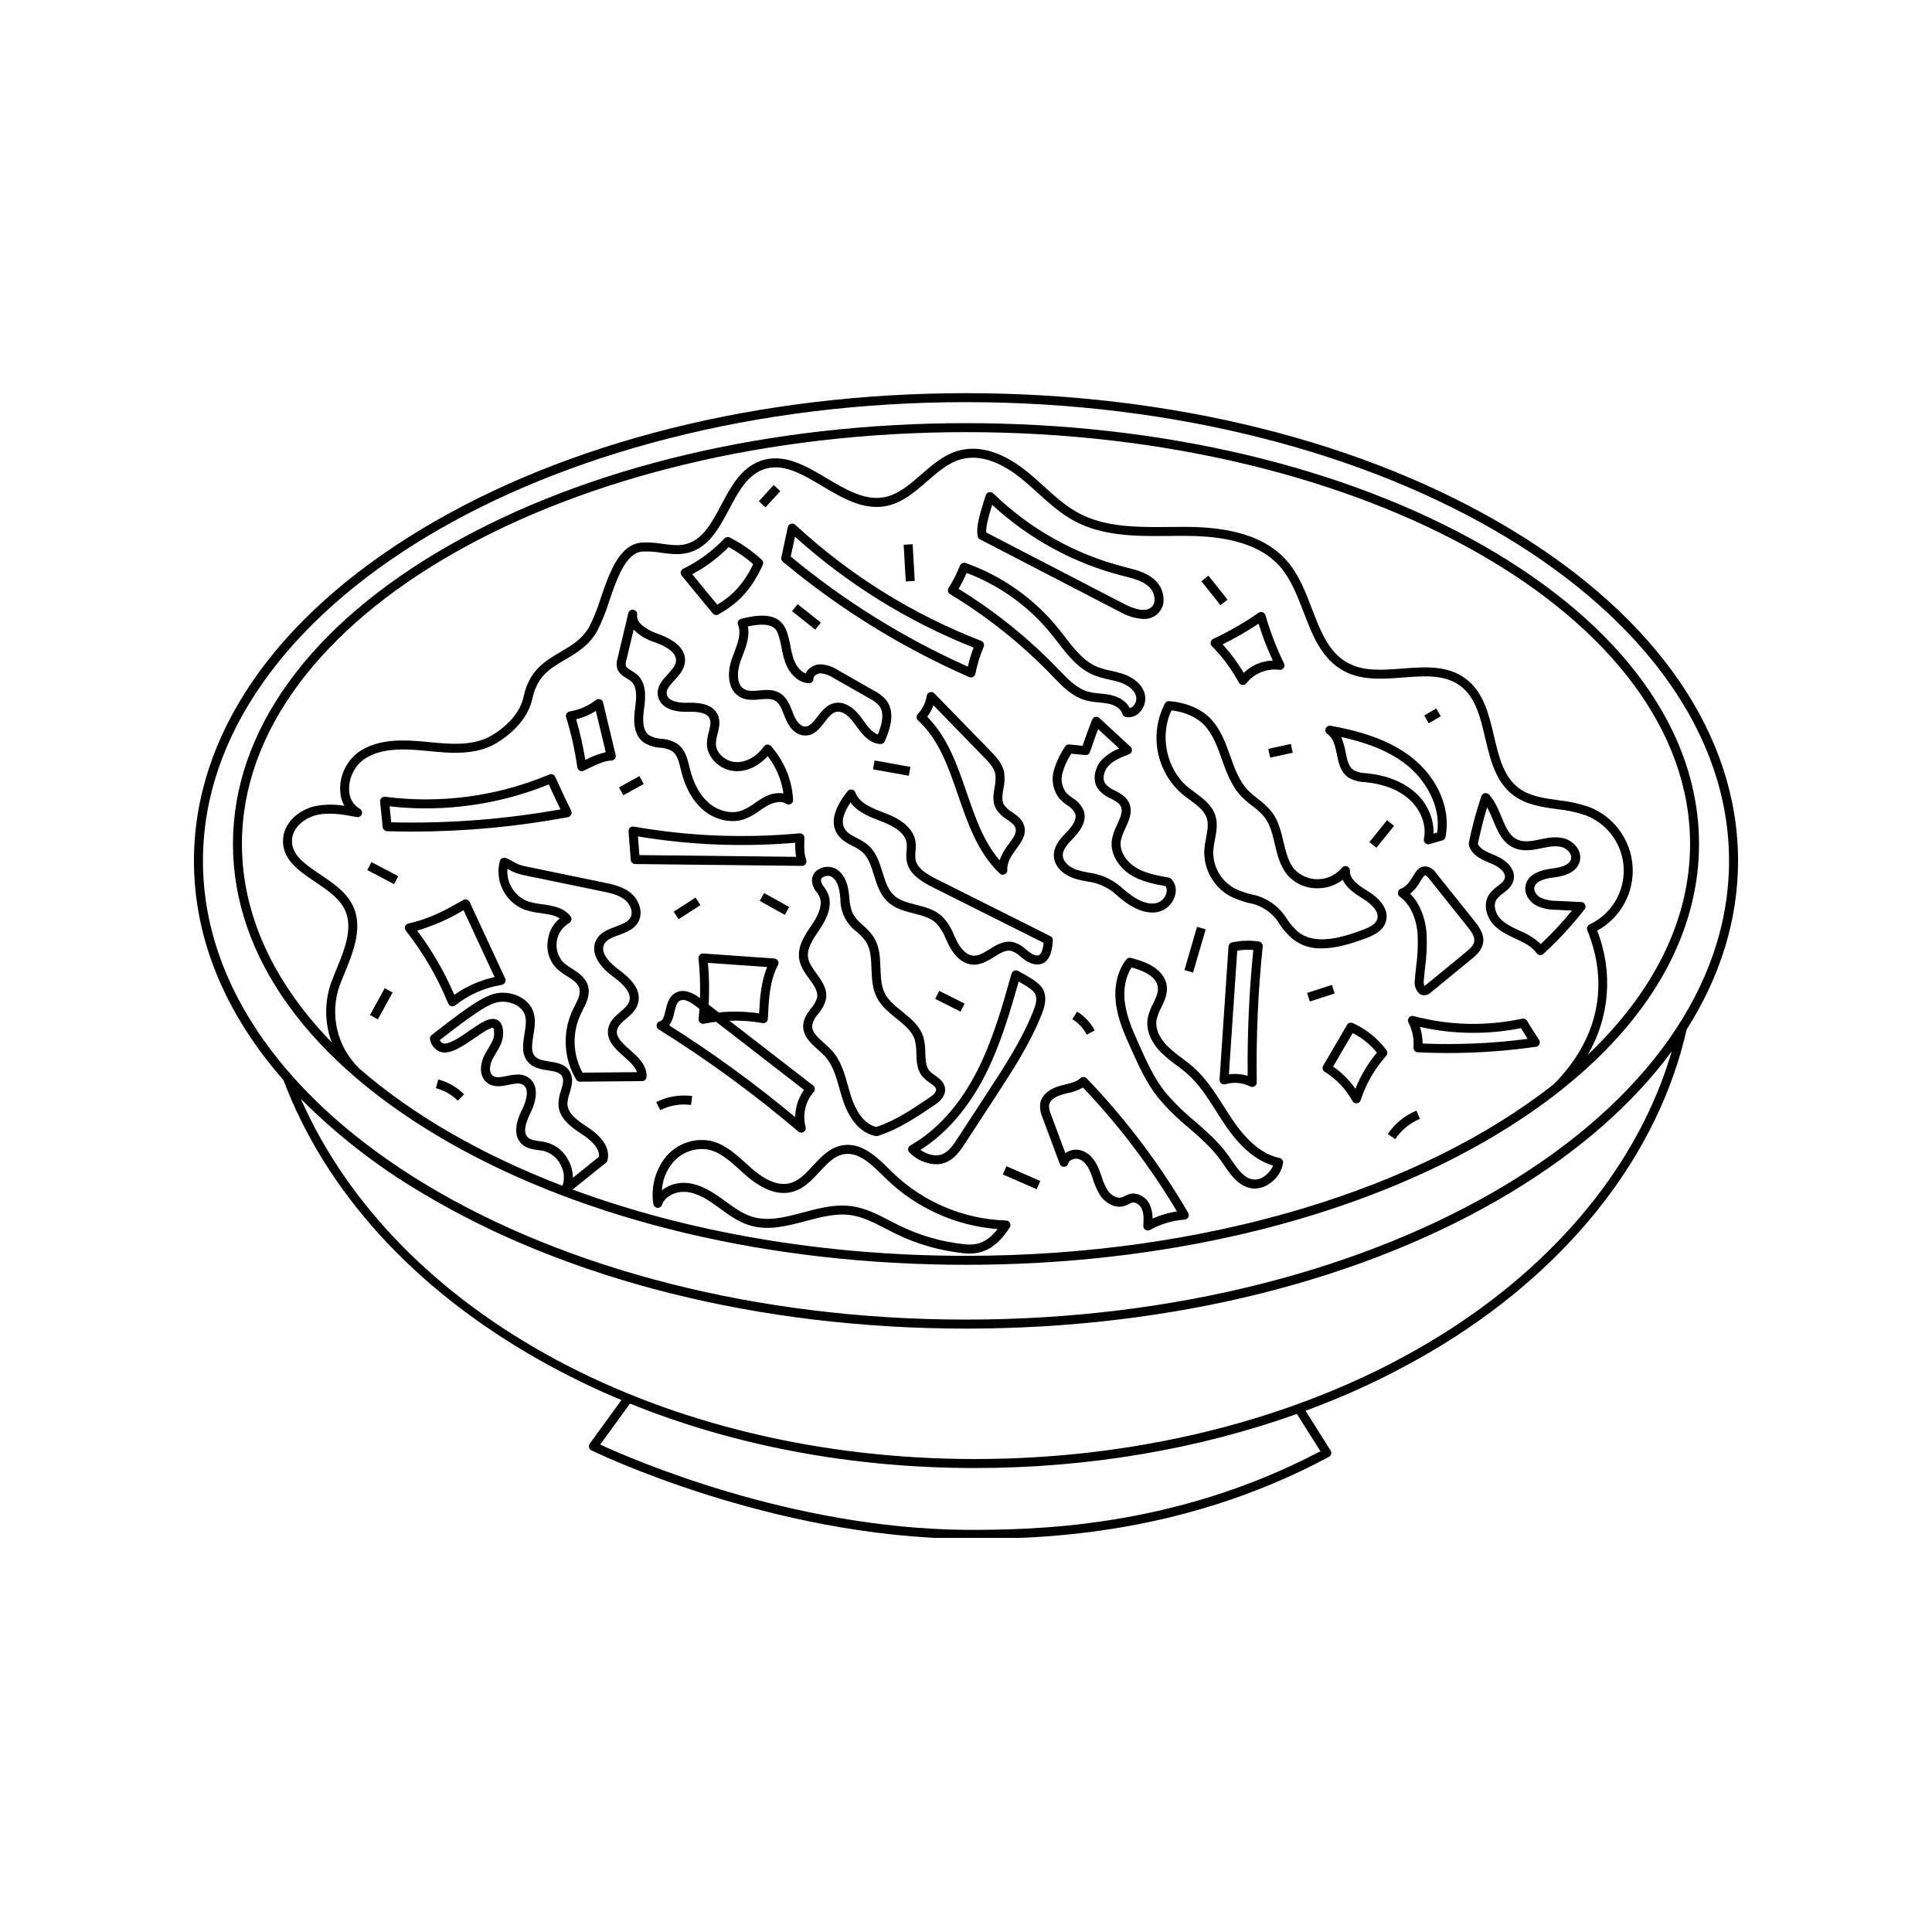 <svg xmlns="http://www.w3.org/2000/svg" xmlns:xlink="http://www.w3.org/1999/xlink" width="400" zoomAndPan="magnify" viewBox="0 0 300 300" height="400" preserveAspectRatio="xMidYMid meet" version="1.0"><defs><clipPath id="426ff15a9d"><path d="M 30 61.051 L 270 61.051 L 270 238.801 L 30 238.801 Z M 30 61.051 " clip-rule="nonzero"/></clipPath></defs><path fill="currentColor" d="M 69.656 177.371 C 91.129 189.641 119.664 196.398 150 196.398 C 180.336 196.398 208.871 189.641 230.344 177.371 C 251.938 165.031 263.828 148.582 263.828 131.051 C 263.828 113.523 251.938 97.074 230.344 84.734 C 208.871 72.465 180.336 65.707 150 65.707 C 119.664 65.707 91.129 72.465 69.656 84.734 C 48.062 97.074 36.172 113.523 36.172 131.051 C 36.172 148.582 48.062 165.031 69.656 177.371 Z M 81.941 167.246 C 81.469 166.965 80.953 166.832 80.402 166.848 C 79.836 166.867 79.273 166.941 78.723 167.074 C 77.805 167.262 77.016 167.426 76.504 167.023 C 75.855 166.516 76.027 165.301 76.531 164.363 C 76.672 164.102 76.828 163.84 76.984 163.582 C 77.543 162.66 78.117 161.707 78.129 160.539 C 78.133 160.125 78.145 158.863 77.238 158.383 C 76.141 157.801 74.703 158.793 72.883 160.051 C 71.512 161 69.633 162.301 68.766 161.992 C 68.543 161.895 68.383 161.73 68.293 161.504 C 75.129 156.148 76.594 155.551 78.062 155.543 L 78.078 155.543 C 79.457 155.543 81.074 156.254 81.512 157.621 C 81.781 158.473 81.605 159.543 81.438 160.582 C 81.18 162.16 80.887 163.949 82.25 165.172 C 83.055 165.891 84.133 166.059 85.086 166.207 C 86.055 166.355 86.891 166.484 87.258 167.09 C 87.609 167.668 87.379 168.441 87.113 169.332 C 86.855 170.047 86.723 170.785 86.715 171.547 C 86.805 173.793 88.926 175.18 90.469 176.188 C 91.504 176.867 93.152 178.184 93.016 179.621 L 88.957 182.883 C 88.949 181.973 88.742 181.113 88.328 180.301 C 87.984 179.57 87.5 178.945 86.875 178.434 C 86.25 177.918 85.547 177.562 84.762 177.363 C 84.43 177.289 84.094 177.242 83.766 177.199 C 83.066 177.105 82.402 177.012 81.988 176.637 C 81.285 175.992 81.418 174.723 82.395 172.754 C 83.359 170.812 83.746 168.344 81.941 167.246 Z M 150 195.004 C 127.492 195.004 106.512 191.219 88.91 184.715 L 94.098 180.543 C 94.223 180.441 94.305 180.312 94.34 180.156 C 94.742 178.391 93.672 176.617 91.234 175.02 C 89.871 174.129 88.176 173.016 88.109 171.488 C 88.129 170.883 88.242 170.301 88.449 169.734 C 88.77 168.676 89.125 167.473 88.449 166.363 C 87.746 165.207 86.449 165.004 85.305 164.828 C 84.465 164.699 83.676 164.574 83.184 164.133 C 82.445 163.469 82.551 162.434 82.816 160.809 C 83.016 159.609 83.215 158.367 82.84 157.195 C 82.172 155.102 79.91 154.148 78.078 154.148 L 78.059 154.148 C 76.047 154.156 74.168 155.109 67.031 160.719 C 66.785 160.914 66.707 161.16 66.793 161.461 C 66.871 161.875 67.047 162.246 67.312 162.574 C 67.578 162.898 67.906 163.145 68.293 163.309 C 69.832 163.855 71.789 162.508 73.68 161.199 C 74.555 160.594 76.188 159.469 76.582 159.613 C 76.582 159.613 76.742 159.773 76.734 160.527 C 76.727 161.312 76.273 162.062 75.789 162.859 C 75.621 163.141 75.453 163.418 75.301 163.703 C 74.52 165.156 74.32 167.09 75.641 168.125 C 76.664 168.926 77.906 168.672 79.004 168.445 C 79.855 168.27 80.664 168.102 81.215 168.441 C 82.285 169.094 81.672 171.07 81.145 172.137 C 80.672 173.09 79.227 176 81.047 177.668 C 81.781 178.344 82.738 178.473 83.582 178.586 C 83.887 178.625 84.18 178.668 84.453 178.727 C 85.031 178.883 85.551 179.152 86.008 179.539 C 86.469 179.922 86.828 180.387 87.082 180.93 C 87.617 181.957 87.707 183.023 87.34 184.129 C 74.785 179.316 64.027 173.102 55.754 165.887 C 54.914 165.066 54.207 164.148 53.629 163.129 C 53.055 162.105 52.633 161.027 52.367 159.887 C 52.098 158.742 51.996 157.59 52.062 156.418 C 52.125 155.246 52.355 154.109 52.746 153.004 C 52.965 152.426 53.207 151.84 53.453 151.242 C 54.891 147.734 56.52 143.758 54.613 140.297 C 53.547 138.367 51.602 137.051 49.719 135.781 C 47.262 134.121 45.141 132.691 45.352 130.289 C 45.516 128.387 47.395 126.973 49.16 126.559 C 51.188 126.078 53.418 126.5 55.387 126.871 C 55.559 126.906 55.719 126.879 55.867 126.793 C 56.02 126.707 56.125 126.582 56.18 126.418 C 56.238 126.254 56.234 126.094 56.172 125.934 C 56.109 125.77 56 125.648 55.848 125.57 C 55.344 125.273 54.949 124.875 54.66 124.371 C 54.367 123.867 54.223 123.324 54.219 122.746 C 54.176 121.805 54.352 120.906 54.754 120.055 C 55.152 119.203 55.73 118.492 56.484 117.926 C 59.172 116.07 62.816 116.254 66.309 116.602 C 69.828 116.953 73.824 117.352 77.102 115.379 C 80.09 113.582 82.117 111.074 82.66 108.5 C 83.406 104.977 85.418 103.797 87.75 102.43 C 89.57 101.359 91.453 100.258 92.746 97.953 C 93.488 96.477 94.102 94.949 94.586 93.371 C 95.789 89.859 97.156 85.875 99.723 85.645 C 100.695 85.598 101.664 85.656 102.625 85.828 C 103.953 86.004 105.324 86.191 106.707 85.871 C 110.02 85.098 111.645 82.039 113.215 79.078 C 114.625 76.426 115.957 73.914 118.379 72.957 C 121.418 71.754 124.461 73.562 127.68 75.477 C 130.758 77.305 133.938 79.199 137.414 78.609 C 140.016 78.168 142.008 76.434 143.934 74.754 C 145.676 73.234 147.324 71.801 149.359 71.281 C 152.766 70.414 156.191 72.395 158.465 74.211 C 159.379 74.941 160.273 75.75 161.137 76.535 C 162.871 78.105 164.668 79.734 166.793 80.883 C 171.312 83.32 176.559 83.27 181.637 83.223 C 182.348 83.215 183.039 83.195 183.758 83.207 C 188.441 83.207 195.102 83.715 198.844 88.082 C 200.484 90 201.469 92.562 202.418 95.039 C 203.805 98.66 205.242 102.406 208.77 104.242 C 211.547 105.691 214.754 105.441 217.855 105.203 C 221.188 104.945 224.336 104.703 226.746 106.496 C 229.129 108.27 229.855 111.344 230.621 114.602 C 231.41 117.953 232.227 121.422 235.012 123.5 C 236.984 124.977 239.402 125.312 241.742 125.637 C 243.281 125.789 244.785 126.113 246.246 126.609 C 247.09 126.934 247.867 127.375 248.578 127.93 C 249.293 128.484 249.91 129.129 250.434 129.867 C 250.953 130.602 251.359 131.398 251.648 132.254 C 251.938 133.109 252.098 133.988 252.129 134.891 C 252.16 135.793 252.059 136.68 251.828 137.551 C 251.598 138.426 251.25 139.246 250.777 140.016 C 250.305 140.785 249.734 141.473 249.059 142.074 C 248.387 142.676 247.641 143.168 246.824 143.551 C 246.656 143.629 246.539 143.758 246.469 143.93 C 246.402 144.102 246.402 144.277 246.473 144.449 C 249.961 152.977 248.113 161.461 241.273 168.348 C 220.844 184.48 187.543 195.004 150 195.004 Z M 150 67.102 C 211.996 67.102 262.434 95.789 262.434 131.051 C 262.434 143.016 256.621 154.219 246.531 163.805 C 247.379 162.359 248.055 160.836 248.555 159.238 C 249.059 157.637 249.371 156.004 249.5 154.332 C 249.625 152.66 249.562 150.996 249.312 149.34 C 249.059 147.684 248.625 146.074 248.004 144.516 C 248.891 144.031 249.695 143.434 250.41 142.719 C 251.125 142.004 251.727 141.203 252.215 140.316 C 252.703 139.434 253.055 138.496 253.277 137.508 C 253.496 136.52 253.574 135.523 253.508 134.512 C 253.441 133.504 253.234 132.523 252.891 131.574 C 252.543 130.625 252.07 129.742 251.473 128.926 C 250.875 128.109 250.176 127.395 249.375 126.777 C 248.57 126.164 247.699 125.672 246.754 125.305 C 245.191 124.77 243.586 124.418 241.938 124.254 C 239.672 123.938 237.531 123.641 235.848 122.383 C 233.473 120.605 232.746 117.535 231.98 114.281 C 231.191 110.926 230.375 107.453 227.578 105.375 C 224.75 103.273 221.191 103.547 217.75 103.812 C 214.711 104.047 211.836 104.27 209.418 103.008 C 206.359 101.414 205.078 98.074 203.723 94.543 C 202.73 91.953 201.703 89.273 199.906 87.176 C 195.789 82.371 188.719 81.812 183.758 81.812 L 183.742 81.812 C 183.039 81.812 182.332 81.82 181.621 81.828 C 176.723 81.875 171.656 81.922 167.457 79.656 C 165.48 78.586 163.824 77.09 162.074 75.5 C 161.195 74.703 160.285 73.879 159.34 73.125 C 156.816 71.105 152.98 68.918 149.016 69.93 C 146.656 70.531 144.809 72.145 143.016 73.703 C 141.156 75.324 139.398 76.855 137.184 77.23 C 134.215 77.734 131.258 75.977 128.398 74.277 C 125.027 72.273 121.543 70.203 117.863 71.66 C 114.965 72.809 113.449 75.664 111.984 78.422 C 110.496 81.23 109.086 83.883 106.391 84.512 C 105.262 84.773 104.074 84.613 102.812 84.441 C 101.75 84.258 100.68 84.195 99.602 84.254 C 96.133 84.566 94.609 89.004 93.266 92.922 C 92.805 94.418 92.227 95.867 91.531 97.27 C 90.422 99.246 88.785 100.207 87.047 101.227 C 84.648 102.633 82.172 104.086 81.297 108.211 C 80.832 110.41 79.043 112.586 76.383 114.184 C 73.504 115.918 69.758 115.543 66.449 115.215 C 62.695 114.84 58.773 114.652 55.691 116.777 C 54.738 117.48 54.008 118.367 53.496 119.441 C 52.988 120.512 52.766 121.641 52.824 122.824 C 52.859 123.641 53.074 124.406 53.465 125.125 C 51.922 124.859 50.379 124.883 48.844 125.195 C 46.656 125.711 44.195 127.488 43.965 130.168 C 43.684 133.387 46.355 135.191 48.938 136.938 C 50.684 138.113 52.492 139.332 53.395 140.973 C 54.977 143.848 53.547 147.336 52.164 150.711 C 51.914 151.316 51.668 151.918 51.445 152.504 C 50.906 154.02 50.641 155.586 50.652 157.195 C 50.664 158.805 50.953 160.363 51.516 161.871 C 42.633 152.727 37.566 142.219 37.566 131.051 C 37.566 95.789 88.004 67.102 150 67.102 Z M 150 67.102 " fill-opacity="1" fill-rule="nonzero"/><g clip-path="url(#426ff15a9d)"><path fill="currentColor" d="M 269.883 133.676 C 269.883 114.211 257.363 95.934 234.637 82.219 C 212.02 68.566 181.961 61.051 150 61.051 C 118.039 61.051 87.98 68.566 65.363 82.219 C 42.637 95.934 30.117 114.211 30.117 133.676 C 30.117 145.746 34.934 157.352 44.004 167.703 C 50.582 185.055 64.16 199.996 83.289 210.918 C 87.559 213.348 91.957 215.512 96.492 217.402 L 91.57 224.172 C 91.512 224.254 91.473 224.348 91.453 224.449 C 91.434 224.551 91.434 224.648 91.461 224.75 C 91.484 224.848 91.527 224.941 91.594 225.02 C 91.656 225.102 91.734 225.164 91.828 225.207 C 92.102 225.344 119.512 238.711 150 238.949 C 159.777 238.949 182.664 238.949 206.355 226.219 C 206.535 226.125 206.648 225.98 206.703 225.781 C 206.754 225.586 206.723 225.402 206.617 225.234 L 202.723 219.062 C 210.25 216.309 217.43 212.836 224.258 208.641 C 244.23 196.262 257.59 178.945 261.902 159.859 C 267.145 151.621 269.883 142.781 269.883 133.676 Z M 150 62.445 C 215.332 62.445 268.484 94.402 268.484 133.676 C 268.484 172.953 215.332 204.906 150 204.906 C 84.668 204.906 31.516 172.953 31.516 133.676 C 31.516 94.402 84.668 62.445 150 62.445 Z M 205.035 225.344 C 181.891 237.555 159.578 237.555 150.008 237.555 C 122.652 237.34 97.781 226.434 93.199 224.312 L 97.824 217.945 C 114.066 224.52 132.301 227.957 151.398 227.957 C 168.93 227.957 186.031 225.039 201.383 219.555 Z M 223.523 207.453 C 203.645 219.773 178.027 226.559 151.398 226.559 C 102.988 226.559 61.539 204.234 46.707 170.621 C 52.312 176.25 58.531 181.09 65.363 185.137 C 87.98 198.789 118.039 206.305 150 206.305 C 181.961 206.305 212.02 198.789 234.637 185.137 C 245.266 178.723 253.656 171.312 259.586 163.25 C 254.543 180.5 241.875 196.082 223.523 207.453 Z M 223.523 207.453 " fill-opacity="1" fill-rule="nonzero"/></g><path fill="currentColor" d="M 211.965 145.742 C 212.914 145.391 214.676 144.738 215.184 143.156 C 215.707 141.523 214.676 139.77 212.352 138.348 C 210.984 137.508 209.531 136.512 209.621 135.223 C 209.629 135.07 209.594 134.926 209.508 134.797 C 209.422 134.664 209.309 134.574 209.164 134.52 C 209.016 134.469 208.867 134.465 208.719 134.508 C 208.57 134.555 208.453 134.637 208.359 134.762 C 208.137 135.031 207.887 135.273 207.609 135.484 C 207.336 135.699 207.039 135.883 206.727 136.035 C 206.41 136.188 206.086 136.305 205.746 136.387 C 205.406 136.469 205.062 136.516 204.715 136.523 C 204.367 136.535 204.02 136.508 203.676 136.441 C 203.332 136.379 203 136.281 202.68 136.145 C 202.355 136.012 202.055 135.844 201.766 135.645 C 201.48 135.445 201.219 135.219 200.977 134.965 C 200.035 133.82 199.676 132.312 199.297 130.715 C 198.91 129.09 198.512 127.406 197.449 126.031 C 196.816 125.273 196.102 124.605 195.305 124.027 C 194.77 123.629 194.27 123.199 193.797 122.73 C 192.406 121.289 191.68 119.227 191.035 117.41 C 190.344 115.453 189.559 113.242 187.965 111.582 C 186.227 109.773 183.512 108.996 181.551 108.871 C 181.254 108.848 181.035 108.965 180.895 109.23 C 180.598 109.801 180.348 110.391 180.148 111 C 179.949 111.613 179.805 112.238 179.707 112.871 C 179.613 113.508 179.57 114.148 179.582 114.789 C 179.598 115.434 179.66 116.07 179.781 116.703 C 179.898 117.336 180.066 117.953 180.289 118.555 C 180.512 119.16 180.781 119.742 181.102 120.297 C 181.422 120.855 181.781 121.387 182.191 121.883 C 182.598 122.379 183.043 122.84 183.527 123.266 C 183.914 123.586 184.324 123.891 184.727 124.184 C 185.902 125.051 187.012 125.867 187.391 127.07 C 187.684 128.004 187.484 129.031 187.277 130.121 C 187.148 130.727 187.059 131.336 187.004 131.953 C 186.969 132.688 187.035 133.41 187.203 134.125 C 187.371 134.84 187.633 135.516 187.992 136.156 C 188.352 136.793 188.789 137.371 189.312 137.887 C 189.832 138.402 190.418 138.836 191.062 139.188 C 191.934 139.609 192.836 139.941 193.773 140.188 C 194.809 140.348 195.762 140.723 196.629 141.312 C 197.496 141.902 198.195 142.648 198.723 143.555 C 199.277 144.375 199.926 145.113 200.668 145.766 C 202.012 146.82 203.539 147.316 205.246 147.262 C 207.434 147.262 209.781 146.551 211.965 145.742 Z M 199.848 142.727 C 199.227 141.699 198.422 140.848 197.43 140.168 C 196.441 139.492 195.352 139.051 194.168 138.848 C 193.32 138.629 192.5 138.328 191.711 137.953 C 191.184 137.664 190.707 137.312 190.281 136.891 C 189.855 136.469 189.496 136 189.203 135.477 C 188.914 134.953 188.699 134.402 188.559 133.82 C 188.422 133.234 188.371 132.645 188.398 132.047 C 188.449 131.488 188.535 130.934 188.652 130.383 C 188.883 129.172 189.121 127.918 188.723 126.652 C 188.207 125.016 186.859 124.023 185.555 123.062 C 185.156 122.766 184.777 122.488 184.422 122.195 C 181.113 119.426 180.035 114.188 181.914 110.305 C 183.918 110.527 185.824 111.367 186.961 112.555 C 188.344 113.996 189.074 116.059 189.719 117.875 C 190.41 119.828 191.191 122.043 192.793 123.699 C 193.309 124.215 193.859 124.691 194.441 125.129 C 195.148 125.637 195.785 126.219 196.344 126.883 C 197.227 128.023 197.574 129.488 197.941 131.039 C 198.34 132.719 198.754 134.457 199.902 135.855 C 200.508 136.555 201.238 137.082 202.09 137.445 C 202.941 137.809 203.828 137.969 204.754 137.922 C 206.145 137.895 207.395 137.457 208.5 136.609 C 209.129 138.012 210.688 138.965 211.625 139.539 C 212.262 139.93 214.309 141.312 213.855 142.734 C 213.578 143.594 212.484 144.062 211.484 144.434 C 208.008 145.719 204.113 146.754 201.551 144.684 C 200.898 144.102 200.332 143.453 199.848 142.727 Z M 199.848 142.727 " fill-opacity="1" fill-rule="nonzero"/><path fill="currentColor" d="M 145.348 180.793 C 145.891 180.793 146.41 180.691 146.91 180.48 C 148.32 179.887 149.207 178.531 149.855 177.539 L 154.586 170.289 C 157.191 166.293 159.891 162.156 161.711 157.609 C 162.16 156.484 162.527 155.281 162.16 154.09 C 161.766 152.828 160.422 152.043 158.078 150.762 C 157.984 150.711 157.887 150.684 157.781 150.676 C 157.672 150.672 157.57 150.688 157.473 150.73 C 157.375 150.773 157.289 150.832 157.219 150.91 C 157.148 150.992 157.102 151.082 157.07 151.184 C 155.641 156.266 154.16 161.52 151.734 166.285 C 149.062 171.543 145.477 175.543 141.363 177.855 C 141.27 177.91 141.188 177.984 141.129 178.074 C 141.066 178.168 141.027 178.27 141.012 178.379 C 141 178.488 141.012 178.598 141.047 178.699 C 141.086 178.805 141.145 178.895 141.227 178.973 C 142.367 180.102 143.742 180.707 145.348 180.793 Z M 152.98 166.918 C 155.328 162.301 156.797 157.293 158.176 152.414 C 159.695 153.262 160.625 153.879 160.824 154.508 C 161.051 155.238 160.824 156.066 160.414 157.094 C 158.645 161.512 155.984 165.586 153.414 169.527 L 148.684 176.777 C 147.973 177.867 147.309 178.801 146.367 179.199 C 145.211 179.684 143.914 179.234 142.922 178.555 C 146.906 176.051 150.371 172.051 152.98 166.918 Z M 152.98 166.918 " fill-opacity="1" fill-rule="nonzero"/><path fill="currentColor" d="M 126.516 169.02 C 126.492 168.824 126.406 168.668 126.25 168.547 L 113.266 158.5 C 114.992 158.434 116.707 158.559 118.406 158.863 C 118.504 158.883 118.605 158.879 118.703 158.855 C 118.801 158.828 118.887 158.785 118.965 158.723 C 119.047 158.66 119.109 158.586 119.152 158.496 C 119.199 158.406 119.227 158.309 119.23 158.211 C 119.375 155.16 119.508 152.285 120.805 149.863 C 120.859 149.758 120.887 149.645 120.887 149.527 C 120.887 149.41 120.855 149.301 120.801 149.195 C 120.742 149.094 120.664 149.008 120.566 148.945 C 120.465 148.883 120.355 148.848 120.238 148.836 L 109.203 148.059 C 108.988 148.043 108.805 148.113 108.652 148.273 C 108.504 148.43 108.438 148.613 108.461 148.832 C 108.68 150.875 108.754 152.922 108.695 154.977 C 107.121 153.828 105.797 153.574 104.766 154.242 C 103.828 154.848 103.574 155.941 103.348 156.906 C 103.098 157.953 102.934 158.461 102.48 158.582 C 102.184 158.66 102.012 158.848 101.969 159.152 C 101.922 159.453 102.027 159.688 102.289 159.848 C 109.902 164.605 117.129 169.891 123.969 175.711 C 124.086 175.809 124.219 175.863 124.371 175.875 C 124.527 175.887 124.668 175.848 124.797 175.766 C 124.926 175.684 125.02 175.57 125.074 175.426 C 125.129 175.281 125.133 175.137 125.094 174.988 C 124.84 174.031 124.828 173.07 125.051 172.105 C 125.277 171.141 125.715 170.285 126.367 169.539 C 126.492 169.387 126.539 169.215 126.516 169.02 Z M 119.121 150.16 C 118.195 152.398 117.996 154.898 117.871 157.359 C 115.789 157.051 113.695 157.004 111.602 157.211 L 110.043 156.008 C 110.156 153.84 110.117 151.672 109.93 149.512 Z M 123.48 173.473 C 117.273 168.297 110.754 163.547 103.918 159.227 C 104.324 158.613 104.586 157.949 104.703 157.223 C 104.887 156.445 105.059 155.711 105.523 155.414 C 106.055 155.07 106.914 155.352 108.078 156.25 L 108.609 156.664 C 108.578 157.18 108.535 157.695 108.484 158.211 C 108.465 158.414 108.523 158.594 108.66 158.75 C 108.801 158.902 108.973 158.98 109.18 158.98 C 109.227 158.98 109.273 158.973 109.32 158.965 C 109.938 158.836 110.562 158.742 111.191 158.664 L 124.852 169.238 C 123.953 170.504 123.496 171.918 123.48 173.473 Z M 123.48 173.473 " fill-opacity="1" fill-rule="nonzero"/><path fill="currentColor" d="M 72.93 140.066 C 72.844 139.879 72.703 139.758 72.508 139.695 C 72.316 139.633 72.129 139.648 71.953 139.75 C 69.285 141.254 66.77 142.672 63.418 143.395 C 63.301 143.422 63.195 143.473 63.105 143.551 C 63.016 143.633 62.949 143.727 62.906 143.84 C 62.867 143.953 62.855 144.07 62.875 144.188 C 62.895 144.309 62.941 144.414 63.016 144.508 C 65.738 147.977 67.934 151.75 69.602 155.832 C 69.641 155.93 69.703 156.02 69.785 156.09 C 69.867 156.164 69.961 156.215 70.066 156.242 C 70.172 156.27 70.281 156.273 70.387 156.25 C 70.496 156.227 70.59 156.184 70.676 156.117 C 72.82 154.438 75.234 153.371 77.922 152.922 C 78.031 152.906 78.129 152.863 78.215 152.801 C 78.305 152.734 78.375 152.656 78.426 152.559 C 78.477 152.465 78.504 152.359 78.504 152.25 C 78.508 152.141 78.488 152.039 78.441 151.941 Z M 70.547 154.473 C 69.02 150.922 67.094 147.598 64.773 144.504 C 67.312 143.758 69.715 142.699 71.98 141.336 L 76.801 151.719 C 74.535 152.223 72.449 153.141 70.547 154.473 Z M 70.547 154.473 " fill-opacity="1" fill-rule="nonzero"/><path fill="currentColor" d="M 147.531 92.266 C 153.344 95.781 158.609 99.984 163.324 104.875 L 163.52 105.078 C 164.973 106.59 166.477 108.152 168.566 108.742 C 169.25 108.918 169.941 109.027 170.648 109.074 C 171.145 109.113 171.637 109.18 172.125 109.273 C 173.008 109.457 174.031 109.969 174.277 110.836 C 174.355 111.105 174.531 111.273 174.805 111.332 C 174.953 111.363 175.105 111.379 175.258 111.379 C 175.949 111.363 176.523 111.102 176.984 110.586 C 177.348 110.207 177.598 109.766 177.73 109.262 C 177.867 108.754 177.875 108.25 177.754 107.738 C 177.379 106.359 176.129 105.227 174.32 104.625 C 173.727 104.438 173.125 104.281 172.516 104.156 C 171.785 104.012 171.07 103.809 170.371 103.547 C 168.289 102.684 166.789 100.746 165.344 98.871 C 165.027 98.461 164.715 98.055 164.395 97.66 C 162.508 95.316 160.34 93.277 157.883 91.539 C 155.43 89.801 152.785 88.43 149.949 87.426 C 149.773 87.363 149.602 87.371 149.434 87.445 C 149.266 87.523 149.145 87.645 149.07 87.812 C 148.586 89.027 147.996 90.188 147.301 91.297 C 147.195 91.461 147.168 91.641 147.211 91.828 C 147.258 92.02 147.363 92.164 147.531 92.266 Z M 150.098 88.965 C 152.684 89.945 155.102 91.242 157.344 92.867 C 159.582 94.488 161.574 96.379 163.309 98.535 C 163.621 98.922 163.93 99.32 164.238 99.723 C 165.801 101.742 167.41 103.832 169.844 104.836 C 170.613 105.129 171.398 105.355 172.207 105.516 C 172.793 105.648 173.348 105.773 173.883 105.949 C 174.523 106.164 176.051 106.797 176.406 108.102 C 176.527 108.688 176.383 109.191 175.973 109.625 C 175.824 109.789 175.645 109.898 175.43 109.957 C 174.934 108.957 173.844 108.207 172.414 107.906 C 171.875 107.801 171.328 107.727 170.781 107.684 C 170.16 107.645 169.551 107.551 168.945 107.398 C 167.223 106.91 165.852 105.488 164.527 104.109 L 164.332 103.906 C 159.695 99.098 154.535 94.941 148.852 91.438 C 149.316 90.641 149.734 89.816 150.098 88.965 Z M 150.098 88.965 " fill-opacity="1" fill-rule="nonzero"/><path fill="currentColor" d="M 210.059 158.859 C 209.895 158.785 209.727 158.777 209.555 158.832 C 209.387 158.887 209.254 158.988 209.164 159.145 L 205.465 165.488 C 205.367 165.648 205.344 165.824 205.391 166.008 C 205.434 166.191 205.539 166.332 205.699 166.43 C 207.527 167.566 208.965 169.078 210.004 170.961 C 210.137 171.203 210.34 171.324 210.617 171.324 C 210.633 171.324 210.652 171.324 210.672 171.324 C 210.973 171.301 211.172 171.145 211.273 170.859 C 212.117 168.289 213.438 165.992 215.23 163.965 C 215.348 163.844 215.41 163.695 215.422 163.527 C 215.434 163.355 215.387 163.203 215.285 163.066 C 213.902 161.219 212.156 159.816 210.059 158.859 Z M 210.465 169.066 C 209.52 167.707 208.363 166.559 207.004 165.617 L 210.047 160.406 C 211.508 161.168 212.762 162.18 213.812 163.449 C 212.395 165.141 211.277 167.016 210.465 169.066 Z M 210.465 169.066 " fill-opacity="1" fill-rule="nonzero"/><path fill="currentColor" d="M 198.691 179.812 C 196.129 179.277 193.758 177.363 191.438 173.961 C 190.953 173.254 190.48 172.512 190.023 171.789 C 188.672 169.668 187.281 167.473 185.348 165.75 C 184.754 165.219 184.117 164.742 183.504 164.281 C 182.727 163.727 181.996 163.121 181.305 162.465 C 180.688 161.852 179.289 160.223 179.582 158.391 C 179.734 157.711 179.98 157.062 180.316 156.449 C 180.801 155.453 181.297 154.422 181.184 153.219 C 180.887 150.086 176.91 149.078 175.602 148.746 C 175.309 148.672 175.07 148.754 174.883 148.992 C 173.477 150.785 172.906 153.387 173.32 156.129 C 173.684 158.523 174.672 160.723 175.629 162.852 C 176.781 165.426 177.977 168.086 179.781 170.383 C 181.223 172.109 182.816 173.684 184.559 175.105 C 186.434 176.734 188.203 178.277 189.574 180.203 C 189.738 180.438 189.898 180.672 190.066 180.914 C 191.109 182.438 192.289 184.164 194.273 184.508 C 194.457 184.543 194.645 184.559 194.832 184.555 C 195.754 184.535 196.574 184.238 197.297 183.664 C 198.363 182.895 199.012 181.863 199.242 180.57 C 199.262 180.391 199.219 180.23 199.113 180.086 C 199.008 179.938 198.867 179.848 198.691 179.812 Z M 196.457 182.551 C 195.891 183.027 195.242 183.219 194.512 183.137 C 193.105 182.891 192.148 181.484 191.219 180.129 C 191.047 179.879 190.879 179.633 190.711 179.395 C 189.242 177.336 187.328 175.668 185.473 174.055 C 183.801 172.688 182.27 171.176 180.875 169.52 C 179.18 167.359 178.02 164.777 176.898 162.281 C 175.984 160.238 175.035 158.129 174.703 155.922 C 174.371 153.746 174.742 151.699 175.715 150.223 C 178.328 150.953 179.66 151.98 179.793 153.352 C 179.871 154.164 179.477 154.98 179.059 155.84 C 178.656 156.574 178.371 157.352 178.203 158.172 C 177.926 159.91 178.695 161.836 180.316 163.453 C 181.055 164.156 181.836 164.805 182.664 165.398 C 183.285 165.863 183.867 166.301 184.418 166.789 C 186.203 168.387 187.484 170.402 188.844 172.539 C 189.309 173.27 189.785 174.023 190.281 174.75 C 192.609 178.16 195.043 180.215 197.695 181 C 197.414 181.625 197.004 182.141 196.457 182.551 Z M 196.457 182.551 " fill-opacity="1" fill-rule="nonzero"/><path fill="currentColor" d="M 221.387 134.535 C 220.363 134.477 219.832 135.348 219.367 136.113 C 218.914 136.863 218.441 137.641 217.508 138.008 C 217.25 138.109 217.105 138.297 217.07 138.57 C 217.035 138.844 217.129 139.062 217.352 139.223 C 218.926 140.367 219.938 142.504 220.129 145.082 C 220.207 146.785 220.125 148.48 219.887 150.168 C 219.812 150.863 219.738 151.559 219.684 152.25 C 219.594 153.004 219.801 153.66 220.309 154.223 C 220.543 154.438 220.824 154.547 221.145 154.547 C 221.227 154.547 221.309 154.539 221.391 154.523 C 221.695 154.453 221.965 154.309 222.195 154.094 L 228.484 148.938 C 229.113 148.418 230.066 147.637 230.285 146.488 C 230.543 145.141 229.73 143.984 228.949 143.008 L 223 135.574 C 222.621 134.984 222.082 134.637 221.387 134.535 Z M 228.914 146.23 C 228.801 146.832 228.227 147.344 227.602 147.859 L 221.312 153.02 C 221.281 153.043 221.234 153.082 221.195 153.109 C 221.094 152.871 221.051 152.621 221.074 152.363 C 221.129 151.68 221.203 151 221.277 150.316 C 221.523 148.547 221.605 146.766 221.523 144.977 C 221.332 142.43 220.418 140.23 218.969 138.777 C 219.629 138.234 220.16 137.59 220.562 136.836 C 220.832 136.391 221.113 135.93 221.312 135.93 L 221.32 135.93 C 221.504 135.938 221.789 136.293 221.91 136.445 L 227.859 143.883 C 228.445 144.617 229.062 145.461 228.914 146.23 Z M 228.914 146.23 " fill-opacity="1" fill-rule="nonzero"/><path fill="currentColor" d="M 237.121 158.508 C 237.043 158.379 236.938 158.285 236.801 158.223 C 236.66 158.164 236.52 158.148 236.371 158.18 C 230.715 159.383 225.094 159.246 219.5 157.777 C 219.207 157.699 218.969 157.781 218.777 158.016 C 218.59 158.25 218.562 158.504 218.699 158.77 C 219.324 159.992 219.59 161.289 219.492 162.656 C 219.48 162.852 219.539 163.02 219.668 163.168 C 219.797 163.312 219.961 163.391 220.156 163.402 C 221.711 163.477 223.27 163.516 224.832 163.516 C 229.414 163.512 233.969 163.191 238.504 162.547 C 238.762 162.508 238.938 162.371 239.039 162.137 C 239.145 161.898 239.125 161.676 238.98 161.457 C 238.426 160.621 237.852 159.75 237.121 158.508 Z M 220.906 162.039 C 220.898 161.156 220.758 160.297 220.488 159.457 C 225.703 160.625 230.93 160.688 236.172 159.648 C 236.555 160.281 236.895 160.82 237.215 161.316 C 231.801 162.023 226.363 162.262 220.906 162.039 Z M 220.906 162.039 " fill-opacity="1" fill-rule="nonzero"/><path fill="currentColor" d="M 207.59 117.145 C 207.867 118.512 208.148 119.922 209.422 120.762 C 210.203 121.199 211.039 121.426 211.938 121.445 L 212.172 121.473 C 214.07 121.672 216.758 122.285 218.785 124.078 C 220.645 125.727 221.555 128.152 221.102 130.262 C 221.082 130.363 221.082 130.465 221.105 130.57 C 221.133 130.672 221.176 130.766 221.242 130.848 C 221.309 130.93 221.391 130.992 221.484 131.039 C 221.578 131.082 221.68 131.105 221.785 131.105 C 221.852 131.105 221.918 131.098 221.98 131.078 L 223.965 130.496 C 224.234 130.418 224.395 130.242 224.453 129.969 C 225.336 125.668 223.289 120.824 219.23 117.629 C 215.375 114.598 210.465 113.398 206.621 112.695 C 206.461 112.664 206.309 112.691 206.164 112.766 C 206.023 112.844 205.918 112.957 205.855 113.109 C 205.789 113.258 205.781 113.414 205.824 113.57 C 205.867 113.727 205.957 113.852 206.09 113.949 C 207.09 114.668 207.332 115.871 207.59 117.145 Z M 218.367 118.73 C 221.258 121.004 223.809 125.109 223.16 129.277 L 222.609 129.438 C 222.621 128.211 222.375 127.035 221.867 125.914 C 221.363 124.797 220.645 123.836 219.715 123.035 C 217.887 121.418 215.332 120.398 212.32 120.082 L 212.074 120.059 C 211.41 120.051 210.781 119.895 210.191 119.594 C 209.406 119.074 209.199 118.051 208.961 116.867 C 208.824 116.027 208.59 115.219 208.25 114.441 C 211.562 115.164 215.344 116.352 218.367 118.73 Z M 218.367 118.73 " fill-opacity="1" fill-rule="nonzero"/><path fill="currentColor" d="M 246.051 141.195 C 246.223 140.973 246.25 140.734 246.133 140.477 C 246.016 140.219 245.816 140.082 245.531 140.07 L 241.84 139.891 C 240.957 139.91 240.102 139.754 239.281 139.422 C 238.703 139.129 238.145 138.469 238.25 137.824 C 238.422 136.75 240.133 136.387 241.141 136.266 C 242.055 136.152 244.836 135.816 245.32 133.68 C 245.684 132.082 244.344 130.582 242.859 130.184 C 241.57 129.832 240.242 130.109 239.066 130.355 L 238.918 130.387 C 237.82 130.613 236.672 130.801 235.719 130.414 C 234.387 129.867 233.781 128.395 233.137 126.836 C 232.633 125.617 232.117 124.355 231.203 123.371 C 231.121 123.285 231.023 123.219 230.906 123.184 C 230.789 123.145 230.672 123.141 230.555 123.164 C 230.434 123.188 230.328 123.238 230.234 123.32 C 230.145 123.398 230.078 123.496 230.035 123.609 C 229.223 125.996 228.57 128.426 228.078 130.895 C 228.051 131.008 228.055 131.117 228.086 131.227 C 228.516 132.836 230.156 133.512 231.477 134.059 L 231.688 134.148 C 232.531 134.5 233.902 135.359 233.664 136.348 C 233.551 136.828 233.086 137.188 232.543 137.605 C 232.031 137.965 231.59 138.395 231.223 138.898 C 230.242 140.383 230.812 142.355 231.879 143.535 C 232.844 144.602 234.125 145.199 235.363 145.773 L 235.57 145.871 C 236.727 146.41 237.914 147.023 238.609 148.012 C 238.73 148.184 238.898 148.281 239.105 148.305 C 239.133 148.305 239.156 148.309 239.184 148.309 C 239.363 148.309 239.52 148.246 239.652 148.125 C 241.98 145.992 244.109 143.684 246.051 141.195 Z M 236.164 144.605 L 235.953 144.508 C 234.84 143.992 233.691 143.457 232.914 142.598 C 232.227 141.836 231.805 140.547 232.387 139.664 C 232.676 139.293 233.012 138.973 233.398 138.711 C 234.055 138.203 234.797 137.629 235.023 136.668 C 235.445 134.891 233.781 133.504 232.223 132.855 L 232.008 132.766 C 230.93 132.32 229.812 131.859 229.48 131.012 C 229.891 129.164 230.32 127.266 230.922 125.355 C 231.27 126.008 231.578 126.676 231.844 127.363 C 232.57 129.121 233.316 130.938 235.191 131.703 C 236.508 132.242 237.949 132.012 239.203 131.75 L 239.355 131.719 C 240.426 131.496 241.527 131.266 242.496 131.527 C 243.332 131.754 244.137 132.59 243.957 133.367 C 243.777 134.16 242.801 134.652 240.973 134.875 C 237.883 135.246 237.039 136.562 236.871 137.598 C 236.648 138.973 237.637 140.148 238.652 140.664 C 239.645 141.094 240.688 141.301 241.77 141.281 L 244.098 141.395 C 242.594 143.234 240.977 144.965 239.246 146.594 C 238.344 145.738 237.316 145.078 236.164 144.605 Z M 236.164 144.605 " fill-opacity="1" fill-rule="nonzero"/><path fill="currentColor" d="M 173.656 139.234 C 174.031 139.531 174.414 139.84 174.809 140.125 C 176.242 141.164 177.637 141.695 178.91 141.695 C 179.312 141.699 179.703 141.645 180.086 141.535 C 180.672 141.344 181.176 141.027 181.598 140.578 C 182.02 140.133 182.309 139.613 182.469 139.02 C 182.605 138.57 182.617 138.117 182.512 137.664 C 182.402 137.207 182.191 136.809 181.867 136.473 C 181.762 136.363 181.637 136.297 181.492 136.273 C 179.762 135.965 177.797 135.621 176.262 134.641 C 174.945 133.797 173.75 132.195 174.051 130.508 C 174.207 129.848 174.441 129.215 174.754 128.609 C 175.336 127.336 176 125.895 175.223 124.48 C 174.742 123.605 173.883 123.16 173.125 122.762 C 172.555 122.527 172.062 122.176 171.652 121.711 C 171.082 120.902 171.445 119.656 172.129 118.918 C 172.949 118.035 174.211 117.551 175.32 117.121 C 175.434 117.078 175.527 117.012 175.605 116.918 C 175.684 116.824 175.734 116.719 175.754 116.602 C 175.777 116.484 175.77 116.367 175.734 116.254 C 175.695 116.137 175.633 116.039 175.543 115.957 L 170.707 111.492 C 170.621 111.414 170.523 111.359 170.414 111.328 C 170.301 111.301 170.188 111.297 170.074 111.324 C 169.965 111.352 169.863 111.402 169.777 111.477 C 169.688 111.555 169.625 111.645 169.582 111.754 C 169.148 112.875 168.703 114.027 168.105 115.805 L 166.051 115.602 C 165.758 115.57 165.535 115.68 165.383 115.93 C 164.602 117.086 164.016 118.336 163.629 119.676 C 163.418 120.43 163.391 121.188 163.547 121.949 C 163.703 122.715 164.023 123.402 164.508 124.012 C 164.871 124.395 165.27 124.734 165.703 125.031 C 166.242 125.336 166.656 125.762 166.945 126.305 C 167.281 127.211 166.484 128.309 165.758 129.07 L 165.645 129.188 C 164.73 130.145 163.59 131.336 163.637 132.891 C 163.695 134.73 165.379 135.934 166.797 136.402 C 167.438 136.602 168.09 136.754 168.75 136.863 C 170.656 137.094 172.293 137.887 173.656 139.234 Z M 167.238 135.078 C 166.164 134.723 165.066 133.895 165.035 132.844 C 165.004 131.875 165.844 130.996 166.656 130.148 L 166.766 130.031 C 168.223 128.508 168.727 127.09 168.258 125.82 C 167.879 125.004 167.301 124.363 166.527 123.902 C 166.176 123.664 165.852 123.395 165.559 123.09 C 165.223 122.648 165.004 122.152 164.902 121.609 C 164.805 121.062 164.832 120.527 164.988 119.992 C 165.289 118.938 165.742 117.949 166.348 117.031 L 168.52 117.246 C 168.684 117.266 168.836 117.227 168.973 117.141 C 169.109 117.051 169.203 116.926 169.254 116.773 C 169.758 115.25 170.152 114.168 170.516 113.215 L 173.781 116.23 C 172.77 116.621 171.875 117.199 171.105 117.969 C 170.059 119.098 169.492 121.074 170.512 122.516 C 171.043 123.172 171.699 123.664 172.477 124 C 173.117 124.332 173.723 124.648 174 125.152 C 174.406 125.895 174.074 126.734 173.48 128.023 C 173.117 128.734 172.852 129.48 172.676 130.258 C 172.262 132.582 173.801 134.723 175.508 135.812 C 177.199 136.895 179.199 137.281 180.996 137.602 C 181.191 137.938 181.23 138.293 181.117 138.664 C 181.023 139.02 180.852 139.336 180.602 139.605 C 180.348 139.875 180.051 140.074 179.699 140.195 C 178.266 140.602 176.695 139.77 175.629 138.996 C 175.262 138.727 174.887 138.43 174.527 138.145 C 172.98 136.648 171.141 135.766 169.008 135.492 C 168.406 135.391 167.816 135.254 167.238 135.078 Z M 167.238 135.078 " fill-opacity="1" fill-rule="nonzero"/><path fill="currentColor" d="M 163.48 146.016 C 163.492 145.715 163.363 145.496 163.094 145.363 L 145.477 136.535 C 143.895 135.746 142.398 134.82 142.16 133.43 C 142.113 133.02 142.113 132.609 142.16 132.199 C 142.215 131.711 142.219 131.223 142.164 130.734 C 141.77 127.891 138.398 126.621 137.289 126.203 C 135.566 125.555 133.418 124.746 132.82 123.055 C 132.727 122.793 132.547 122.641 132.277 122.598 C 132.004 122.551 131.781 122.637 131.613 122.855 C 129.441 125.613 128.918 127.789 130.016 129.504 C 130.605 130.43 131.523 130.906 132.41 131.371 C 132.922 131.613 133.402 131.91 133.852 132.258 C 134.844 133.105 135.262 134.453 135.703 135.875 C 136.168 137.375 136.648 138.926 137.855 140.043 C 138.992 141.098 140.469 141.477 141.895 141.844 C 143.211 142.18 144.457 142.5 145.336 143.32 C 146.012 144.047 146.523 144.875 146.875 145.801 C 147.027 146.137 147.184 146.469 147.348 146.797 C 148.297 148.648 149.621 149.711 151.074 149.789 C 151.133 149.789 151.191 149.793 151.25 149.793 C 152.434 149.793 153.469 149.148 154.387 148.578 C 155.352 147.977 156.188 147.457 157.031 147.656 C 157.574 147.844 158.055 148.141 158.465 148.539 C 158.578 148.633 158.695 148.727 158.809 148.816 C 159.828 149.625 160.789 149.918 161.656 149.688 C 162.746 149.398 163.395 148.094 163.48 146.016 Z M 161.301 148.336 C 160.883 148.449 160.336 148.242 159.68 147.723 C 159.57 147.637 159.465 147.551 159.359 147.461 C 158.781 146.918 158.117 146.527 157.355 146.297 C 155.949 145.973 154.73 146.727 153.656 147.395 C 152.793 147.934 151.965 148.441 151.156 148.395 C 149.891 148.328 149.008 146.969 148.598 146.16 C 148.438 145.852 148.293 145.535 148.145 145.219 C 147.723 144.121 147.105 143.148 146.293 142.297 C 145.152 141.238 143.676 140.859 142.246 140.492 C 140.93 140.152 139.684 139.836 138.809 139.02 C 137.875 138.156 137.469 136.848 137.039 135.465 C 136.559 133.914 136.059 132.309 134.758 131.199 C 134.234 130.781 133.668 130.426 133.059 130.137 C 132.301 129.738 131.586 129.363 131.199 128.754 C 130.57 127.773 130.867 126.375 132.07 124.598 C 133.188 126.156 135.234 126.926 136.801 127.516 C 139.293 128.453 140.598 129.57 140.785 130.93 C 140.82 131.316 140.816 131.707 140.773 132.094 C 140.711 132.617 140.715 133.141 140.785 133.664 C 141.129 135.668 142.941 136.828 144.852 137.785 L 162.055 146.402 C 161.934 147.699 161.555 148.27 161.301 148.336 Z M 161.301 148.336 " fill-opacity="1" fill-rule="nonzero"/><path fill="currentColor" d="M 128.07 163.992 C 129.312 165.324 129.82 167.141 130.359 169.066 C 130.496 169.562 130.637 170.059 130.789 170.547 C 131.391 172.48 132.863 175.812 135.965 176.406 C 136.082 176.43 136.195 176.422 136.305 176.387 C 139.512 175.371 142.332 173.469 145.055 171.629 C 145.586 171.27 146.824 170.43 146.754 169.125 C 146.695 168.059 145.852 167.465 145.176 166.98 C 144.898 166.801 144.641 166.594 144.402 166.363 C 143.762 165.691 143.727 164.676 143.684 163.504 C 143.691 162.68 143.594 161.871 143.391 161.074 C 142.855 159.305 141.445 158.168 140.082 157.07 C 138.996 156.195 137.969 155.371 137.406 154.27 C 136.824 153.133 136.773 151.781 136.719 150.352 C 136.656 148.684 136.594 146.953 135.641 145.477 C 135.172 144.805 134.621 144.203 133.996 143.672 C 133.375 143.168 132.855 142.574 132.441 141.895 C 132.102 141.094 131.914 140.262 131.887 139.395 C 131.859 139.125 131.832 138.855 131.797 138.59 C 131.562 136.82 130.918 135.602 129.879 134.965 C 129.457 134.723 129.008 134.605 128.523 134.602 C 128.039 134.602 127.586 134.723 127.164 134.961 C 126.832 135.129 126.566 135.375 126.371 135.691 C 126.176 136.008 126.078 136.355 126.074 136.73 C 126.129 137.418 126.383 138.023 126.828 138.551 C 126.965 138.738 127.09 138.934 127.199 139.137 C 127.742 140.188 127.375 141.668 126.113 143.531 L 126.016 143.672 C 124.945 145.246 123.734 147.031 124.125 149.062 C 124.344 150.188 125.012 151.109 125.664 152.004 C 126.41 153.039 127.059 153.934 126.879 154.91 C 126.691 155.539 126.379 156.094 125.941 156.582 C 125.414 157.281 124.816 158.07 124.727 159.082 C 124.574 160.82 125.887 161.992 127.047 163.023 C 127.422 163.355 127.77 163.668 128.07 163.992 Z M 126.117 159.207 C 126.266 158.527 126.582 157.934 127.055 157.422 C 127.633 156.766 128.031 156.012 128.25 155.168 C 128.543 153.598 127.613 152.316 126.793 151.184 C 126.207 150.379 125.656 149.617 125.496 148.797 C 125.219 147.336 126.211 145.875 127.172 144.457 L 127.27 144.316 C 128.863 141.965 129.246 140.059 128.441 138.5 C 128.305 138.238 128.148 137.992 127.973 137.754 C 127.707 137.457 127.543 137.109 127.473 136.719 C 127.488 136.461 127.617 136.281 127.852 136.176 C 128.066 136.059 128.297 136 128.543 136 C 128.758 135.996 128.961 136.047 129.148 136.156 C 129.809 136.562 130.234 137.441 130.41 138.773 C 130.441 139.027 130.469 139.285 130.496 139.539 C 130.48 140.555 130.695 141.52 131.148 142.43 C 131.598 143.344 132.23 144.098 133.051 144.703 C 133.586 145.152 134.059 145.66 134.465 146.23 C 135.207 147.391 135.266 148.855 135.324 150.406 C 135.379 151.926 135.438 153.496 136.16 154.906 C 136.859 156.273 138.055 157.234 139.207 158.16 C 140.457 159.168 141.641 160.121 142.051 161.48 C 142.215 162.16 142.297 162.852 142.289 163.555 C 142.336 164.891 142.379 166.27 143.387 167.328 C 143.688 167.625 144.016 167.891 144.367 168.125 C 144.969 168.551 145.336 168.836 145.355 169.199 C 145.383 169.66 144.789 170.121 144.27 170.469 C 141.68 172.223 139 174.031 136.059 175 C 133.781 174.445 132.613 171.727 132.117 170.133 C 131.969 169.66 131.836 169.176 131.699 168.688 C 131.141 166.688 130.562 164.621 129.09 163.039 C 128.746 162.668 128.355 162.32 127.973 161.98 C 126.973 161.09 126.023 160.246 126.117 159.207 Z M 126.117 159.207 " fill-opacity="1" fill-rule="nonzero"/><path fill="currentColor" d="M 168.75 167.457 C 168.617 167.32 168.457 167.246 168.266 167.242 C 168.078 167.234 167.91 167.297 167.77 167.426 C 167.184 167.965 166.324 168.176 165.418 168.395 C 165.156 168.457 164.895 168.52 164.641 168.594 C 162.816 169.102 161.676 170.148 161.504 171.469 C 161.461 172.195 161.586 172.891 161.887 173.551 L 164.559 180.73 C 164.609 180.875 164.703 180.988 164.832 181.07 C 164.957 181.156 165.102 181.191 165.254 181.184 C 165.406 181.176 165.543 181.121 165.66 181.023 C 165.777 180.922 165.855 180.801 165.891 180.648 C 165.973 180.375 166.145 180.188 166.406 180.078 C 166.855 179.875 167.301 179.871 167.75 180.07 C 168.445 180.406 169.008 181.16 169.465 182.379 C 169.559 182.637 169.648 182.898 169.738 183.164 C 170.004 184.074 170.391 184.926 170.906 185.723 C 171.68 186.809 173.195 187.746 174.688 187.234 C 174.895 187.16 175.098 187.07 175.293 186.965 C 175.449 186.875 175.613 186.805 175.781 186.75 C 176.367 186.594 177.043 187.137 177.305 187.734 C 177.641 188.508 177.586 189.477 177.531 190.332 C 177.516 190.605 177.625 190.816 177.855 190.965 C 178.09 191.109 178.328 191.117 178.566 190.984 C 180.242 190.055 182.039 189.52 183.949 189.379 C 184.07 189.367 184.18 189.332 184.281 189.266 C 184.383 189.199 184.461 189.113 184.516 189.008 C 184.574 188.902 184.602 188.789 184.598 188.668 C 184.594 188.547 184.562 188.434 184.504 188.332 C 180.078 180.75 174.828 173.793 168.75 167.457 Z M 178.969 189.223 C 178.98 188.516 178.852 187.832 178.586 187.176 C 178.371 186.645 178.027 186.215 177.562 185.879 C 177.098 185.543 176.582 185.359 176.008 185.324 C 175.812 185.324 175.621 185.348 175.43 185.398 C 175.16 185.477 174.902 185.582 174.656 185.719 C 174.52 185.793 174.379 185.859 174.238 185.914 C 173.457 186.18 172.543 185.613 172.047 184.91 C 171.613 184.227 171.285 183.492 171.062 182.711 C 170.969 182.434 170.875 182.16 170.773 181.887 C 170.184 180.32 169.395 179.312 168.359 178.816 C 167.512 178.422 166.66 178.422 165.812 178.816 C 165.676 178.883 165.547 178.957 165.422 179.043 L 163.199 173.062 C 162.988 172.613 162.887 172.145 162.891 171.648 C 163.031 170.57 164.555 170.062 165.016 169.938 C 165.258 169.871 165.504 169.809 165.75 169.75 C 166.605 169.59 167.41 169.301 168.168 168.871 C 173.742 174.746 178.602 181.156 182.754 188.105 C 181.441 188.305 180.18 188.676 178.969 189.223 Z M 178.969 189.223 " fill-opacity="1" fill-rule="nonzero"/><path fill="currentColor" d="M 195.465 146.199 C 194.078 145.992 192.699 146.039 191.332 146.336 C 191.172 146.367 191.043 146.441 190.938 146.559 C 190.832 146.68 190.773 146.816 190.762 146.977 L 189.371 167.645 C 189.363 167.758 189.383 167.867 189.426 167.969 C 189.473 168.074 189.539 168.16 189.629 168.234 C 189.719 168.305 189.816 168.352 189.93 168.375 C 190.043 168.398 190.152 168.391 190.262 168.359 C 191.598 167.98 192.891 168.098 194.141 168.707 C 194.246 168.762 194.363 168.785 194.484 168.777 C 194.605 168.773 194.719 168.738 194.82 168.672 C 194.926 168.605 195.004 168.52 195.062 168.414 C 195.121 168.305 195.148 168.191 195.148 168.07 C 195.035 161.016 195.344 153.98 196.074 146.961 C 196.094 146.773 196.043 146.605 195.926 146.457 C 195.809 146.309 195.652 146.223 195.465 146.199 Z M 193.738 167.051 C 192.781 166.766 191.812 166.688 190.824 166.82 L 192.117 147.621 C 192.945 147.477 193.777 147.438 194.613 147.508 C 193.961 154.008 193.672 160.523 193.738 167.051 Z M 193.738 167.051 " fill-opacity="1" fill-rule="nonzero"/><path fill="currentColor" d="M 187.996 99.719 C 187.953 99.953 188.016 100.16 188.184 100.332 C 189.844 102.023 191.242 103.91 192.375 105.996 C 192.496 106.219 192.68 106.34 192.934 106.359 C 192.953 106.359 192.969 106.359 192.988 106.359 C 193.219 106.359 193.402 106.27 193.543 106.086 C 194.152 105.32 194.914 104.75 195.824 104.379 C 196.734 104.008 197.676 103.887 198.652 104.008 C 198.926 104.047 199.145 103.957 199.309 103.734 C 199.477 103.512 199.5 103.277 199.383 103.023 C 198.207 100.613 197.246 98.117 196.5 95.535 C 196.473 95.43 196.418 95.332 196.34 95.25 C 196.262 95.168 196.172 95.105 196.066 95.07 C 195.957 95.031 195.852 95.02 195.738 95.035 C 195.625 95.051 195.523 95.09 195.43 95.152 C 193.195 96.703 190.848 98.055 188.387 99.207 C 188.168 99.309 188.039 99.48 187.996 99.719 Z M 195.43 96.844 C 196.035 98.801 196.77 100.711 197.637 102.57 C 195.895 102.645 194.387 103.281 193.121 104.477 C 192.18 102.891 191.09 101.418 189.848 100.055 C 191.777 99.105 193.637 98.035 195.43 96.844 Z M 195.43 96.844 " fill-opacity="1" fill-rule="nonzero"/><path fill="currentColor" d="M 150.484 105.133 C 150.57 105.172 150.664 105.191 150.758 105.191 C 150.922 105.191 151.07 105.141 151.199 105.039 C 151.324 104.938 151.41 104.805 151.445 104.645 C 151.742 103.203 152.172 101.805 152.742 100.449 C 152.82 100.266 152.824 100.082 152.746 99.898 C 152.672 99.715 152.539 99.59 152.355 99.516 C 141.594 95.328 131.973 89.32 123.484 81.488 C 123.285 81.305 123.059 81.254 122.801 81.336 C 122.543 81.418 122.387 81.594 122.328 81.859 L 121.328 86.543 C 121.27 86.816 121.348 87.047 121.566 87.227 C 130.359 94.562 140 100.531 150.484 105.133 Z M 123.441 83.34 C 131.664 90.73 140.914 96.469 151.184 100.559 C 150.816 101.523 150.512 102.508 150.281 103.516 C 140.336 99.066 131.172 93.371 122.785 86.422 Z M 123.441 83.34 " fill-opacity="1" fill-rule="nonzero"/><path fill="currentColor" d="M 97.336 105.348 C 97.559 105.473 97.766 105.613 97.965 105.77 C 98.949 106.598 98.859 108.246 98.621 109.906 C 98.375 111.617 98.246 114.035 99.953 115.281 C 100.73 115.77 101.578 116.043 102.492 116.102 C 103.168 116.137 103.797 116.32 104.387 116.652 C 105.156 117.195 105.43 118.312 105.691 119.395 L 105.781 119.758 C 106.418 122.297 107.512 124.273 109.035 125.637 C 109.68 126.223 110.406 126.676 111.215 126.996 C 112.027 127.32 112.867 127.488 113.738 127.5 C 114.402 127.504 115.047 127.395 115.672 127.168 C 116.496 126.836 117.258 126.402 117.969 125.871 C 118.359 125.602 118.73 125.348 119.117 125.129 C 119.547 124.883 121.031 124.133 122.082 124.812 C 122.32 124.965 122.566 124.973 122.812 124.828 C 123.059 124.684 123.172 124.469 123.156 124.188 C 123.066 122.641 122.727 121.152 122.137 119.723 C 121.543 118.293 120.734 117 119.707 115.844 C 119.637 115.766 119.551 115.707 119.453 115.668 C 119.355 115.625 119.254 115.609 119.148 115.617 C 119.043 115.621 118.945 115.648 118.852 115.703 C 118.758 115.754 118.684 115.82 118.621 115.906 C 117.516 117.457 115.875 118.387 114.316 118.344 C 112.816 118.301 111.145 117.051 111.16 115.441 C 111.188 114.945 111.273 114.461 111.418 113.984 C 111.652 113.055 111.922 112 111.445 110.977 C 110.535 109.035 107.914 109.102 106.66 109.129 C 106.184 109.148 103.793 109.137 103.535 107.82 C 103.402 107.141 103.891 106.547 104.707 105.656 C 105.418 104.883 106.223 104.004 106.355 102.852 C 106.504 101.562 105.898 99.742 102.164 98.426 C 101.125 98.055 98.723 97.031 98.934 95.461 C 98.957 95.277 98.914 95.109 98.805 94.961 C 98.695 94.812 98.551 94.719 98.367 94.684 C 98.184 94.652 98.016 94.684 97.859 94.785 C 97.703 94.887 97.605 95.027 97.562 95.211 L 95.891 102.234 C 95.738 102.727 95.715 103.23 95.824 103.734 C 96.055 104.57 96.766 105 97.336 105.348 Z M 97.25 102.555 L 98.391 97.766 C 99.332 98.699 100.434 99.355 101.703 99.742 C 102.996 100.199 105.145 101.191 104.969 102.691 C 104.887 103.395 104.301 104.035 103.68 104.711 C 102.84 105.629 101.887 106.668 102.168 108.09 C 102.48 109.68 104.176 110.59 106.699 110.527 C 108.164 110.488 109.723 110.586 110.18 111.57 C 110.445 112.141 110.27 112.836 110.066 113.641 C 109.895 114.227 109.793 114.82 109.766 115.43 C 109.746 117.656 111.855 119.672 114.277 119.742 C 116.031 119.812 117.855 118.918 119.203 117.414 C 120.523 119.125 121.34 121.055 121.656 123.191 C 120.496 123.059 119.422 123.297 118.43 123.914 C 117.992 124.164 117.578 124.449 117.18 124.723 C 116.566 125.184 115.906 125.562 115.199 125.855 C 113.547 126.457 111.496 125.961 109.965 124.594 C 108.656 123.422 107.703 121.68 107.137 119.418 L 107.047 119.062 C 106.738 117.793 106.391 116.355 105.195 115.512 C 104.426 115.039 103.59 114.777 102.688 114.719 C 102.008 114.684 101.371 114.496 100.777 114.156 C 99.676 113.352 99.809 111.461 100.004 110.109 C 100.301 108.051 100.367 105.969 98.863 104.703 C 98.609 104.5 98.344 104.316 98.062 104.156 C 97.629 103.891 97.254 103.664 97.168 103.363 C 97.137 103.09 97.164 102.82 97.254 102.555 Z M 97.25 102.555 " fill-opacity="1" fill-rule="nonzero"/><path fill="currentColor" d="M 115.066 96.094 C 114.969 96.117 114.879 96.164 114.801 96.227 C 114.723 96.293 114.66 96.371 114.617 96.461 C 114.57 96.555 114.547 96.648 114.543 96.75 C 114.543 96.852 114.562 96.949 114.602 97.043 C 115.152 98.34 114.555 99.895 113.977 101.406 C 113.879 101.656 113.781 101.906 113.691 102.156 C 112.863 104.43 112.938 107.203 114.977 108.273 C 115.961 108.789 117.062 108.688 118.035 108.598 C 118.902 108.52 119.723 108.441 120.34 108.793 C 121.047 109.195 121.391 110.09 121.754 111.035 L 121.906 111.43 C 122.613 113.207 123.711 114.191 125 114.211 L 125.039 114.211 C 126.445 114.211 127.281 113.117 128.023 112.152 C 128.582 111.422 129.109 110.73 129.793 110.551 C 130.98 110.238 132.156 111.609 132.777 112.488 C 133.703 113.801 134.859 115.434 136.707 115.535 L 136.746 115.535 C 137.051 115.535 137.266 115.395 137.387 115.113 C 138.25 113.113 139.055 110.582 137.613 108.723 C 137.062 108.086 136.41 107.582 135.652 107.211 L 130.242 104.129 C 129.391 103.551 128.453 103.227 127.426 103.156 C 126.684 103.164 126.051 103.434 125.523 103.957 C 125.348 104.141 125.203 104.344 125.098 104.578 C 124.184 104.223 123.535 103.207 123.227 102.332 C 123.016 101.676 122.852 101.008 122.734 100.328 C 122.602 99.551 122.41 98.789 122.16 98.047 C 121.289 95.645 119.102 95.043 115.066 96.094 Z M 120.848 98.52 C 121.07 99.199 121.242 99.891 121.363 100.598 C 121.492 101.34 121.676 102.074 121.906 102.793 C 122.414 104.242 123.676 105.977 125.57 106.094 C 125.773 106.109 125.949 106.043 126.098 105.902 C 126.246 105.766 126.316 105.594 126.312 105.387 C 126.32 105.207 126.387 105.055 126.523 104.934 C 126.777 104.688 127.082 104.559 127.438 104.551 L 127.449 104.551 C 128.219 104.641 128.918 104.902 129.551 105.344 L 134.961 108.426 C 135.551 108.711 136.066 109.094 136.508 109.574 C 137.402 110.73 136.938 112.504 136.316 114.047 C 135.363 113.727 134.598 112.645 133.891 111.645 C 132.719 109.984 131.41 109.109 130.141 109.109 C 129.902 109.109 129.668 109.141 129.438 109.203 C 128.293 109.504 127.562 110.461 126.914 111.305 C 126.195 112.242 125.707 112.816 125.039 112.816 L 125.02 112.816 C 124.059 112.801 123.43 111.484 123.207 110.918 L 123.059 110.535 C 122.641 109.453 122.168 108.227 121.027 107.578 C 120.031 107.012 118.902 107.117 117.902 107.211 C 117.051 107.289 116.242 107.363 115.621 107.039 C 114.336 106.363 114.398 104.285 115 102.637 C 115.09 102.395 115.184 102.152 115.277 101.906 C 115.832 100.461 116.449 98.852 116.125 97.277 C 120.078 96.406 120.574 97.77 120.848 98.52 Z M 120.848 98.52 " fill-opacity="1" fill-rule="nonzero"/><path fill="currentColor" d="M 98.633 134.168 L 124.52 134.453 L 124.527 134.453 C 124.641 134.453 124.746 134.43 124.844 134.379 C 124.945 134.328 125.027 134.258 125.094 134.168 C 125.16 134.074 125.199 133.977 125.219 133.863 C 125.234 133.754 125.227 133.645 125.191 133.539 C 124.996 132.938 124.809 132.371 124.91 130.125 C 124.918 130.023 124.898 129.926 124.863 129.832 C 124.824 129.738 124.77 129.656 124.695 129.59 C 124.621 129.52 124.539 129.469 124.441 129.434 C 124.348 129.402 124.25 129.391 124.148 129.398 C 115.523 130.199 106.945 129.852 98.41 128.352 C 98.305 128.336 98.199 128.34 98.094 128.371 C 97.992 128.398 97.898 128.453 97.82 128.523 C 97.738 128.598 97.68 128.684 97.641 128.785 C 97.602 128.887 97.586 128.988 97.594 129.098 L 97.945 133.527 C 97.961 133.707 98.035 133.859 98.168 133.98 C 98.297 134.102 98.453 134.164 98.633 134.168 Z M 123.492 130.859 C 123.461 131.594 123.504 132.32 123.617 133.047 L 99.289 132.777 L 99.055 129.879 C 107.16 131.227 115.305 131.555 123.492 130.859 Z M 123.492 130.859 " fill-opacity="1" fill-rule="nonzero"/><path fill="currentColor" d="M 97.793 163.004 C 96.402 161.77 95.578 160.945 95.832 159.898 C 95.988 159.25 96.59 158.734 97.227 158.191 C 97.926 157.598 98.719 156.922 99.039 155.926 C 99.789 153.609 97.66 151.723 95.996 150.504 C 95.289 149.984 93.039 148.176 93.812 146.621 C 94.184 145.891 95.109 145.551 96.09 145.195 C 97.191 144.793 98.445 144.34 99.098 143.184 C 99.977 141.633 99.184 139.648 97.906 138.625 C 96.672 137.641 95.062 137.309 93.77 137.043 L 81.465 134.5 C 80.773 134.355 80.125 134.09 79.527 133.711 C 79.199 133.504 78.852 133.34 78.488 133.215 C 78.301 133.16 78.125 133.18 77.957 133.27 C 77.785 133.359 77.672 133.496 77.617 133.68 C 77.516 134.055 77.453 134.438 77.422 134.824 C 77.391 135.211 77.398 135.598 77.438 135.98 C 77.477 136.367 77.555 136.746 77.664 137.117 C 77.77 137.492 77.914 137.848 78.09 138.195 C 78.262 138.543 78.469 138.871 78.703 139.18 C 78.938 139.488 79.195 139.773 79.484 140.035 C 79.77 140.297 80.078 140.527 80.406 140.734 C 80.734 140.938 81.078 141.113 81.441 141.254 C 82.27 141.52 83.117 141.699 83.98 141.793 C 85.09 141.953 86.152 142.102 86.914 142.613 C 85.863 143.496 85.246 144.617 85.074 145.98 C 84.93 146.801 84.988 147.609 85.242 148.402 C 85.496 149.191 85.922 149.883 86.516 150.465 C 86.988 150.879 87.496 151.246 88.035 151.57 C 88.941 152.148 89.723 152.648 89.957 153.449 C 90.207 154.316 89.723 155.266 89.211 156.277 C 89.102 156.488 88.996 156.695 88.898 156.902 C 88.504 157.754 88.219 158.637 88.043 159.555 C 87.863 160.477 87.801 161.402 87.852 162.336 C 87.898 163.273 88.062 164.188 88.336 165.082 C 88.609 165.977 88.984 166.828 89.469 167.629 C 89.602 167.852 89.801 167.961 90.062 167.961 L 90.066 167.961 L 99.703 167.875 C 99.887 167.875 100.047 167.809 100.18 167.684 C 100.312 167.555 100.383 167.398 100.395 167.215 C 100.492 165.402 99.059 164.129 97.793 163.004 Z M 90.457 166.562 C 90.082 165.871 89.789 165.148 89.582 164.391 C 89.375 163.629 89.258 162.855 89.23 162.07 C 89.203 161.285 89.27 160.504 89.426 159.734 C 89.582 158.965 89.828 158.223 90.156 157.508 C 90.25 157.309 90.352 157.113 90.453 156.91 C 91.039 155.762 91.703 154.461 91.297 153.062 C 90.918 151.754 89.785 151.031 88.789 150.391 C 88.32 150.113 87.879 149.797 87.465 149.441 C 87.266 149.223 87.09 148.988 86.945 148.73 C 86.797 148.477 86.68 148.207 86.59 147.926 C 86.504 147.645 86.449 147.355 86.426 147.062 C 86.402 146.766 86.414 146.473 86.453 146.18 C 86.496 145.891 86.57 145.605 86.676 145.328 C 86.781 145.055 86.918 144.793 87.082 144.547 C 87.246 144.301 87.434 144.078 87.648 143.875 C 87.863 143.672 88.098 143.492 88.352 143.344 C 88.445 143.297 88.523 143.23 88.59 143.148 C 88.652 143.066 88.699 142.977 88.723 142.875 C 88.746 142.773 88.746 142.668 88.723 142.566 C 88.699 142.465 88.656 142.371 88.594 142.289 C 87.508 140.883 85.816 140.645 84.18 140.41 C 83.406 140.328 82.652 140.172 81.91 139.941 C 81.414 139.742 80.961 139.473 80.551 139.129 C 80.145 138.785 79.801 138.391 79.52 137.934 C 79.238 137.48 79.035 136.996 78.91 136.477 C 78.789 135.957 78.75 135.43 78.793 134.898 L 78.828 134.918 C 79.555 135.375 80.34 135.691 81.184 135.867 L 93.484 138.406 C 94.691 138.656 96.059 138.938 97.031 139.715 C 97.836 140.359 98.391 141.602 97.883 142.496 C 97.484 143.199 96.574 143.531 95.609 143.883 C 94.473 144.297 93.184 144.766 92.566 145.996 C 91.711 147.703 92.684 149.809 95.172 151.629 C 97.234 153.137 98.066 154.402 97.711 155.492 C 97.512 156.113 96.934 156.605 96.324 157.125 C 95.582 157.758 94.742 158.477 94.477 159.566 C 94.012 161.504 95.527 162.855 96.867 164.047 C 97.773 164.852 98.641 165.621 98.914 166.484 Z M 90.457 166.562 " fill-opacity="1" fill-rule="nonzero"/><path fill="currentColor" d="M 60.102 129.07 C 61.402 129.109 62.707 129.129 64.012 129.129 C 72.141 129.125 80.203 128.379 88.191 126.887 C 88.418 126.84 88.582 126.715 88.688 126.508 C 88.789 126.301 88.789 126.09 88.688 125.883 C 88.039 124.555 87.367 123.18 86.207 120.617 C 86.129 120.445 86 120.324 85.824 120.258 C 85.648 120.188 85.473 120.188 85.297 120.262 C 81.277 121.953 77.102 123.094 72.781 123.68 C 68.457 124.266 64.133 124.281 59.805 123.723 C 59.699 123.711 59.594 123.719 59.492 123.754 C 59.391 123.789 59.305 123.84 59.227 123.918 C 59.148 123.992 59.094 124.078 59.059 124.18 C 59.02 124.277 59.008 124.383 59.02 124.488 L 59.426 128.441 C 59.445 128.617 59.52 128.762 59.645 128.883 C 59.773 129 59.926 129.062 60.102 129.07 Z M 85.211 121.805 C 85.992 123.52 86.543 124.668 87.031 125.676 C 78.34 127.234 69.578 127.906 60.754 127.688 L 60.496 125.211 C 64.691 125.68 68.883 125.625 73.066 125.047 C 77.25 124.469 81.297 123.391 85.211 121.805 Z M 85.211 121.805 " fill-opacity="1" fill-rule="nonzero"/><path fill="currentColor" d="M 110.676 95.25 C 110.785 95.379 110.922 95.461 111.09 95.492 C 111.258 95.523 111.414 95.496 111.562 95.41 C 114.32 93.824 116.543 91.91 118.445 87.715 C 118.508 87.578 118.523 87.438 118.492 87.289 C 118.461 87.141 118.391 87.016 118.281 86.914 C 116.785 85.539 115.137 84.391 113.328 83.465 C 113.188 83.395 113.043 83.371 112.891 83.398 C 112.738 83.426 112.609 83.492 112.5 83.605 C 110.648 85.562 108.512 87.133 106.086 88.316 C 105.992 88.363 105.91 88.43 105.844 88.512 C 105.777 88.598 105.734 88.691 105.711 88.797 C 105.691 88.898 105.691 89.004 105.715 89.105 C 105.742 89.211 105.789 89.305 105.855 89.387 Z M 113.145 84.949 C 114.516 85.691 115.785 86.574 116.957 87.602 C 115.379 90.887 113.562 92.562 111.375 93.898 L 107.484 89.168 C 109.586 88.047 111.473 86.641 113.145 84.949 Z M 113.145 84.949 " fill-opacity="1" fill-rule="nonzero"/><path fill="currentColor" d="M 152.168 83.75 L 173.91 95.016 C 175.039 95.668 176.258 96.035 177.559 96.109 C 178.473 96.141 179.25 95.828 179.887 95.168 C 180.469 94.539 180.734 93.797 180.676 92.941 C 180.605 91.758 180.125 90.77 179.242 89.977 C 178.02 88.906 176.469 88.512 174.969 88.133 L 174.625 88.043 C 170.781 87.059 167.133 85.598 163.676 83.656 C 160.215 81.719 157.066 79.367 154.223 76.605 C 154.133 76.523 154.031 76.465 153.914 76.434 C 153.801 76.402 153.684 76.398 153.566 76.43 C 153.449 76.457 153.344 76.516 153.258 76.598 C 153.168 76.68 153.105 76.777 153.07 76.895 C 151.863 80.648 151.602 81.953 151.801 83.234 C 151.836 83.469 151.957 83.641 152.168 83.75 Z M 154.062 78.383 C 156.922 81.031 160.062 83.285 163.484 85.152 C 166.902 87.016 170.5 88.43 174.277 89.398 L 174.625 89.488 C 175.965 89.828 177.348 90.176 178.316 91.027 C 178.906 91.559 179.227 92.215 179.281 93.004 C 179.316 93.461 179.184 93.863 178.875 94.203 C 177.914 95.203 175.992 94.523 174.551 93.777 L 153.145 82.684 C 153.098 81.836 153.336 80.727 154.062 78.383 Z M 154.062 78.383 " fill-opacity="1" fill-rule="nonzero"/><path fill="currentColor" d="M 156.215 189.516 C 154.59 189.469 152.98 189.27 151.387 188.922 C 149.797 188.574 148.25 188.086 146.75 187.453 C 145.25 186.82 143.82 186.059 142.461 185.16 C 141.098 184.266 139.832 183.254 138.66 182.125 L 138.156 181.629 C 136.113 179.621 133.793 177.344 130.828 177.84 C 128.867 178.168 127.531 179.605 126.242 181 C 125.125 182.203 124.074 183.344 122.695 183.719 C 120.969 184.184 118.922 183.387 116.609 181.34 C 116.359 181.117 116.109 180.891 115.859 180.664 C 114.164 179.125 112.414 177.535 110.086 177.105 C 109.445 177.004 108.805 176.992 108.16 177.062 C 107.52 177.137 106.895 177.293 106.293 177.531 C 105.691 177.77 105.133 178.086 104.613 178.477 C 104.098 178.863 103.641 179.316 103.242 179.828 C 102.473 180.844 101.934 181.969 101.621 183.207 C 101.309 184.441 101.254 185.691 101.449 186.949 C 101.473 187.109 101.539 187.246 101.656 187.359 C 101.773 187.473 101.914 187.535 102.074 187.551 C 102.234 187.566 102.383 187.531 102.52 187.441 C 102.656 187.355 102.75 187.234 102.801 187.082 C 103.301 185.625 105.141 184.926 106.637 185.09 C 108.391 185.285 109.977 186.34 111.328 187.312 L 111.824 187.672 C 113.207 188.68 114.637 189.723 116.336 190.25 C 119.258 191.164 122.219 190.375 125.09 189.613 C 127.406 188.996 129.805 188.355 132.086 188.68 C 133.98 188.945 135.699 189.84 137.52 190.781 C 138.043 191.055 138.562 191.324 139.09 191.582 C 142.434 193.207 145.953 194.211 149.648 194.602 C 149.957 194.637 150.27 194.652 150.582 194.652 C 152.434 194.652 154.656 193.961 156.789 190.59 C 156.934 190.359 156.941 190.125 156.812 189.887 C 156.684 189.648 156.484 189.527 156.215 189.52 Z M 149.793 193.211 C 146.258 192.84 142.891 191.879 139.695 190.324 C 139.18 190.074 138.672 189.809 138.16 189.543 C 136.316 188.586 134.41 187.598 132.277 187.297 C 131.785 187.227 131.293 187.195 130.797 187.195 C 128.742 187.195 126.707 187.734 124.727 188.262 C 121.93 189.008 119.289 189.711 116.75 188.918 C 115.273 188.457 113.938 187.484 112.645 186.543 L 112.145 186.18 C 110.539 185.023 108.781 183.922 106.789 183.703 C 106.074 183.625 105.371 183.684 104.676 183.875 C 103.984 184.07 103.348 184.383 102.777 184.82 C 102.879 183.289 103.398 181.914 104.336 180.699 C 104.656 180.289 105.023 179.926 105.441 179.613 C 105.855 179.301 106.305 179.047 106.785 178.852 C 107.27 178.656 107.77 178.527 108.285 178.465 C 108.805 178.402 109.32 178.406 109.836 178.48 C 111.77 178.836 113.371 180.293 114.922 181.699 C 115.176 181.934 115.43 182.16 115.684 182.387 C 118.371 184.766 120.852 185.668 123.062 185.066 C 124.828 184.586 126.07 183.246 127.27 181.949 C 128.449 180.672 129.566 179.469 131.059 179.219 C 133.32 178.84 135.285 180.766 137.18 182.629 L 137.688 183.125 C 140.02 185.371 142.668 187.16 145.625 188.484 C 148.582 189.812 151.676 190.598 154.906 190.848 C 153.094 193.18 151.383 193.379 149.793 193.211 Z M 149.793 193.211 " fill-opacity="1" fill-rule="nonzero"/><path fill="currentColor" d="M 89.641 119.145 C 89.656 119.254 89.699 119.355 89.762 119.449 C 89.824 119.539 89.906 119.613 90.008 119.664 C 90.105 119.719 90.211 119.742 90.324 119.746 C 90.434 119.746 90.539 119.723 90.641 119.676 C 92.191 118.91 93.797 118.117 94.93 118.098 C 95.035 118.098 95.137 118.07 95.23 118.023 C 95.328 117.977 95.406 117.91 95.473 117.828 C 95.535 117.746 95.582 117.652 95.602 117.547 C 95.625 117.445 95.625 117.34 95.598 117.238 L 93.648 109.082 C 93.621 108.969 93.566 108.867 93.488 108.777 C 93.41 108.691 93.312 108.625 93.199 108.586 C 93.09 108.547 92.977 108.535 92.859 108.555 C 92.742 108.574 92.637 108.621 92.543 108.691 C 91.328 109.629 89.969 110.223 88.461 110.477 C 88.359 110.492 88.27 110.527 88.184 110.586 C 88.102 110.641 88.035 110.711 87.98 110.797 C 87.93 110.883 87.895 110.977 87.883 111.074 C 87.871 111.176 87.879 111.273 87.906 111.371 C 88.695 113.914 89.273 116.508 89.641 119.145 Z M 92.527 110.402 L 94.059 116.801 C 92.953 117.07 91.895 117.473 90.883 118 C 90.543 115.867 90.07 113.766 89.465 111.691 C 90.555 111.426 91.574 110.992 92.527 110.398 Z M 92.527 110.402 " fill-opacity="1" fill-rule="nonzero"/><path fill="currentColor" d="M 212.641 130.762 L 215.379 127.367 L 216.465 128.242 L 213.727 131.637 Z M 212.641 130.762 " fill-opacity="1" fill-rule="nonzero"/><path fill="currentColor" d="M 183.918 150.633 L 185.875 143.918 L 187.215 144.309 L 185.258 151.023 Z M 183.918 150.633 " fill-opacity="1" fill-rule="nonzero"/><path fill="currentColor" d="M 155.926 119.938 C 155.656 118.527 154.598 117.438 153.828 116.645 L 145.094 107.672 C 144.895 107.465 144.656 107.406 144.383 107.492 C 144.113 107.578 143.953 107.762 143.906 108.043 C 143.719 109.129 143.258 110.074 142.512 110.883 C 142.383 111.027 142.32 111.195 142.328 111.387 C 142.336 111.582 142.41 111.742 142.555 111.871 C 145.797 114.844 147.25 119.062 148.785 123.531 C 150.289 127.898 151.84 132.414 155.234 135.629 C 155.465 135.844 155.723 135.887 156.008 135.754 C 156.293 135.621 156.43 135.398 156.414 135.086 C 156.348 133.828 157.09 132.812 157.809 131.828 C 158.605 130.746 159.426 129.621 159.035 128.242 C 158.746 127.215 157.906 126.629 157.164 126.109 C 156.66 125.816 156.234 125.43 155.891 124.957 C 155.508 124.289 155.648 123.449 155.812 122.477 C 156.004 121.637 156.043 120.789 155.926 119.938 Z M 156.367 127.254 C 156.996 127.691 157.539 128.07 157.695 128.617 C 157.891 129.309 157.438 129.973 156.684 131.004 C 156.051 131.781 155.562 132.645 155.219 133.59 C 152.734 130.715 151.453 126.992 150.105 123.074 C 148.652 118.844 147.152 114.48 143.977 111.301 C 144.387 110.754 144.711 110.164 144.949 109.523 L 152.824 117.621 C 153.512 118.324 154.363 119.199 154.555 120.199 C 154.633 120.887 154.594 121.57 154.438 122.242 C 154.254 123.324 154.051 124.551 154.684 125.648 C 155.125 126.309 155.688 126.844 156.367 127.254 Z M 156.367 127.254 " fill-opacity="1" fill-rule="nonzero"/><path fill="currentColor" d="M 140.32 84.59 L 141.715 84.508 L 142.043 90.203 L 140.648 90.285 Z M 140.32 84.59 " fill-opacity="1" fill-rule="nonzero"/><path fill="currentColor" d="M 186.551 90.258 L 187.641 89.387 L 190.609 93.102 L 189.516 93.973 Z M 186.551 90.258 " fill-opacity="1" fill-rule="nonzero"/><path fill="currentColor" d="M 202.965 154.184 L 206.816 152.934 L 207.25 154.262 L 203.395 155.512 Z M 202.965 154.184 " fill-opacity="1" fill-rule="nonzero"/><path fill="currentColor" d="M 215.488 176.09 L 216.641 176.879 C 217.621 175.457 218.902 174.41 220.488 173.734 L 219.945 172.449 C 218.105 173.23 216.621 174.445 215.488 176.09 Z M 215.488 176.09 " fill-opacity="1" fill-rule="nonzero"/><path fill="currentColor" d="M 145.215 155.105 L 145.84 153.859 L 149.781 155.836 L 149.152 157.086 Z M 145.215 155.105 " fill-opacity="1" fill-rule="nonzero"/><path fill="currentColor" d="M 167.246 157.078 L 166.512 158.266 C 167.477 158.859 168.223 159.656 168.746 160.66 L 169.984 160.012 C 169.34 158.781 168.426 157.805 167.246 157.078 Z M 167.246 157.078 " fill-opacity="1" fill-rule="nonzero"/><path fill="currentColor" d="M 155.719 182.371 L 156.277 181.09 L 161.535 183.387 L 160.977 184.664 Z M 155.719 182.371 " fill-opacity="1" fill-rule="nonzero"/><path fill="currentColor" d="M 102.527 172.383 C 104.039 171.633 105.633 171.363 107.305 171.574 L 107.484 170.191 C 105.527 169.941 103.668 170.254 101.902 171.133 Z M 102.527 172.383 " fill-opacity="1" fill-rule="nonzero"/><path fill="currentColor" d="M 104.609 141.562 L 108.004 139.375 L 108.762 140.547 L 105.367 142.738 Z M 104.609 141.562 " fill-opacity="1" fill-rule="nonzero"/><path fill="currentColor" d="M 117.973 139.891 L 118.652 138.672 L 122.547 140.84 L 121.867 142.059 Z M 117.973 139.891 " fill-opacity="1" fill-rule="nonzero"/><path fill="currentColor" d="M 96.109 122.266 L 99.285 120.512 L 99.961 121.738 L 96.785 123.488 Z M 96.109 122.266 " fill-opacity="1" fill-rule="nonzero"/><path fill="currentColor" d="M 135.559 119.461 L 135.805 118.086 L 141.367 119.086 L 141.117 120.461 Z M 135.559 119.461 " fill-opacity="1" fill-rule="nonzero"/><path fill="currentColor" d="M 122.992 94.902 L 123.859 93.812 L 127.461 96.676 L 126.59 97.77 Z M 122.992 94.902 " fill-opacity="1" fill-rule="nonzero"/><path fill="currentColor" d="M 117.832 77.836 L 120.133 75.316 L 121.164 76.262 L 118.863 78.777 Z M 117.832 77.836 " fill-opacity="1" fill-rule="nonzero"/><path fill="currentColor" d="M 57.027 135.102 L 57.68 133.867 L 61.84 136.059 L 61.191 137.293 Z M 57.027 135.102 " fill-opacity="1" fill-rule="nonzero"/><path fill="currentColor" d="M 57.449 157.613 L 59.742 153.445 L 60.965 154.117 L 58.676 158.285 Z M 57.449 157.613 " fill-opacity="1" fill-rule="nonzero"/><path fill="currentColor" d="M 72.066 169.918 C 70.93 168.801 69.594 168.035 68.055 167.621 L 67.691 168.973 C 68.992 169.324 70.125 169.969 71.086 170.914 Z M 72.066 169.918 " fill-opacity="1" fill-rule="nonzero"/><path fill="currentColor" d="M 196.938 116.281 L 200.441 115.516 L 200.738 116.879 L 197.234 117.645 Z M 196.938 116.281 " fill-opacity="1" fill-rule="nonzero"/><path fill="currentColor" d="M 221.152 111.105 L 223.012 110.012 L 223.723 111.215 L 221.859 112.309 Z M 221.152 111.105 " fill-opacity="1" fill-rule="nonzero"/></svg>